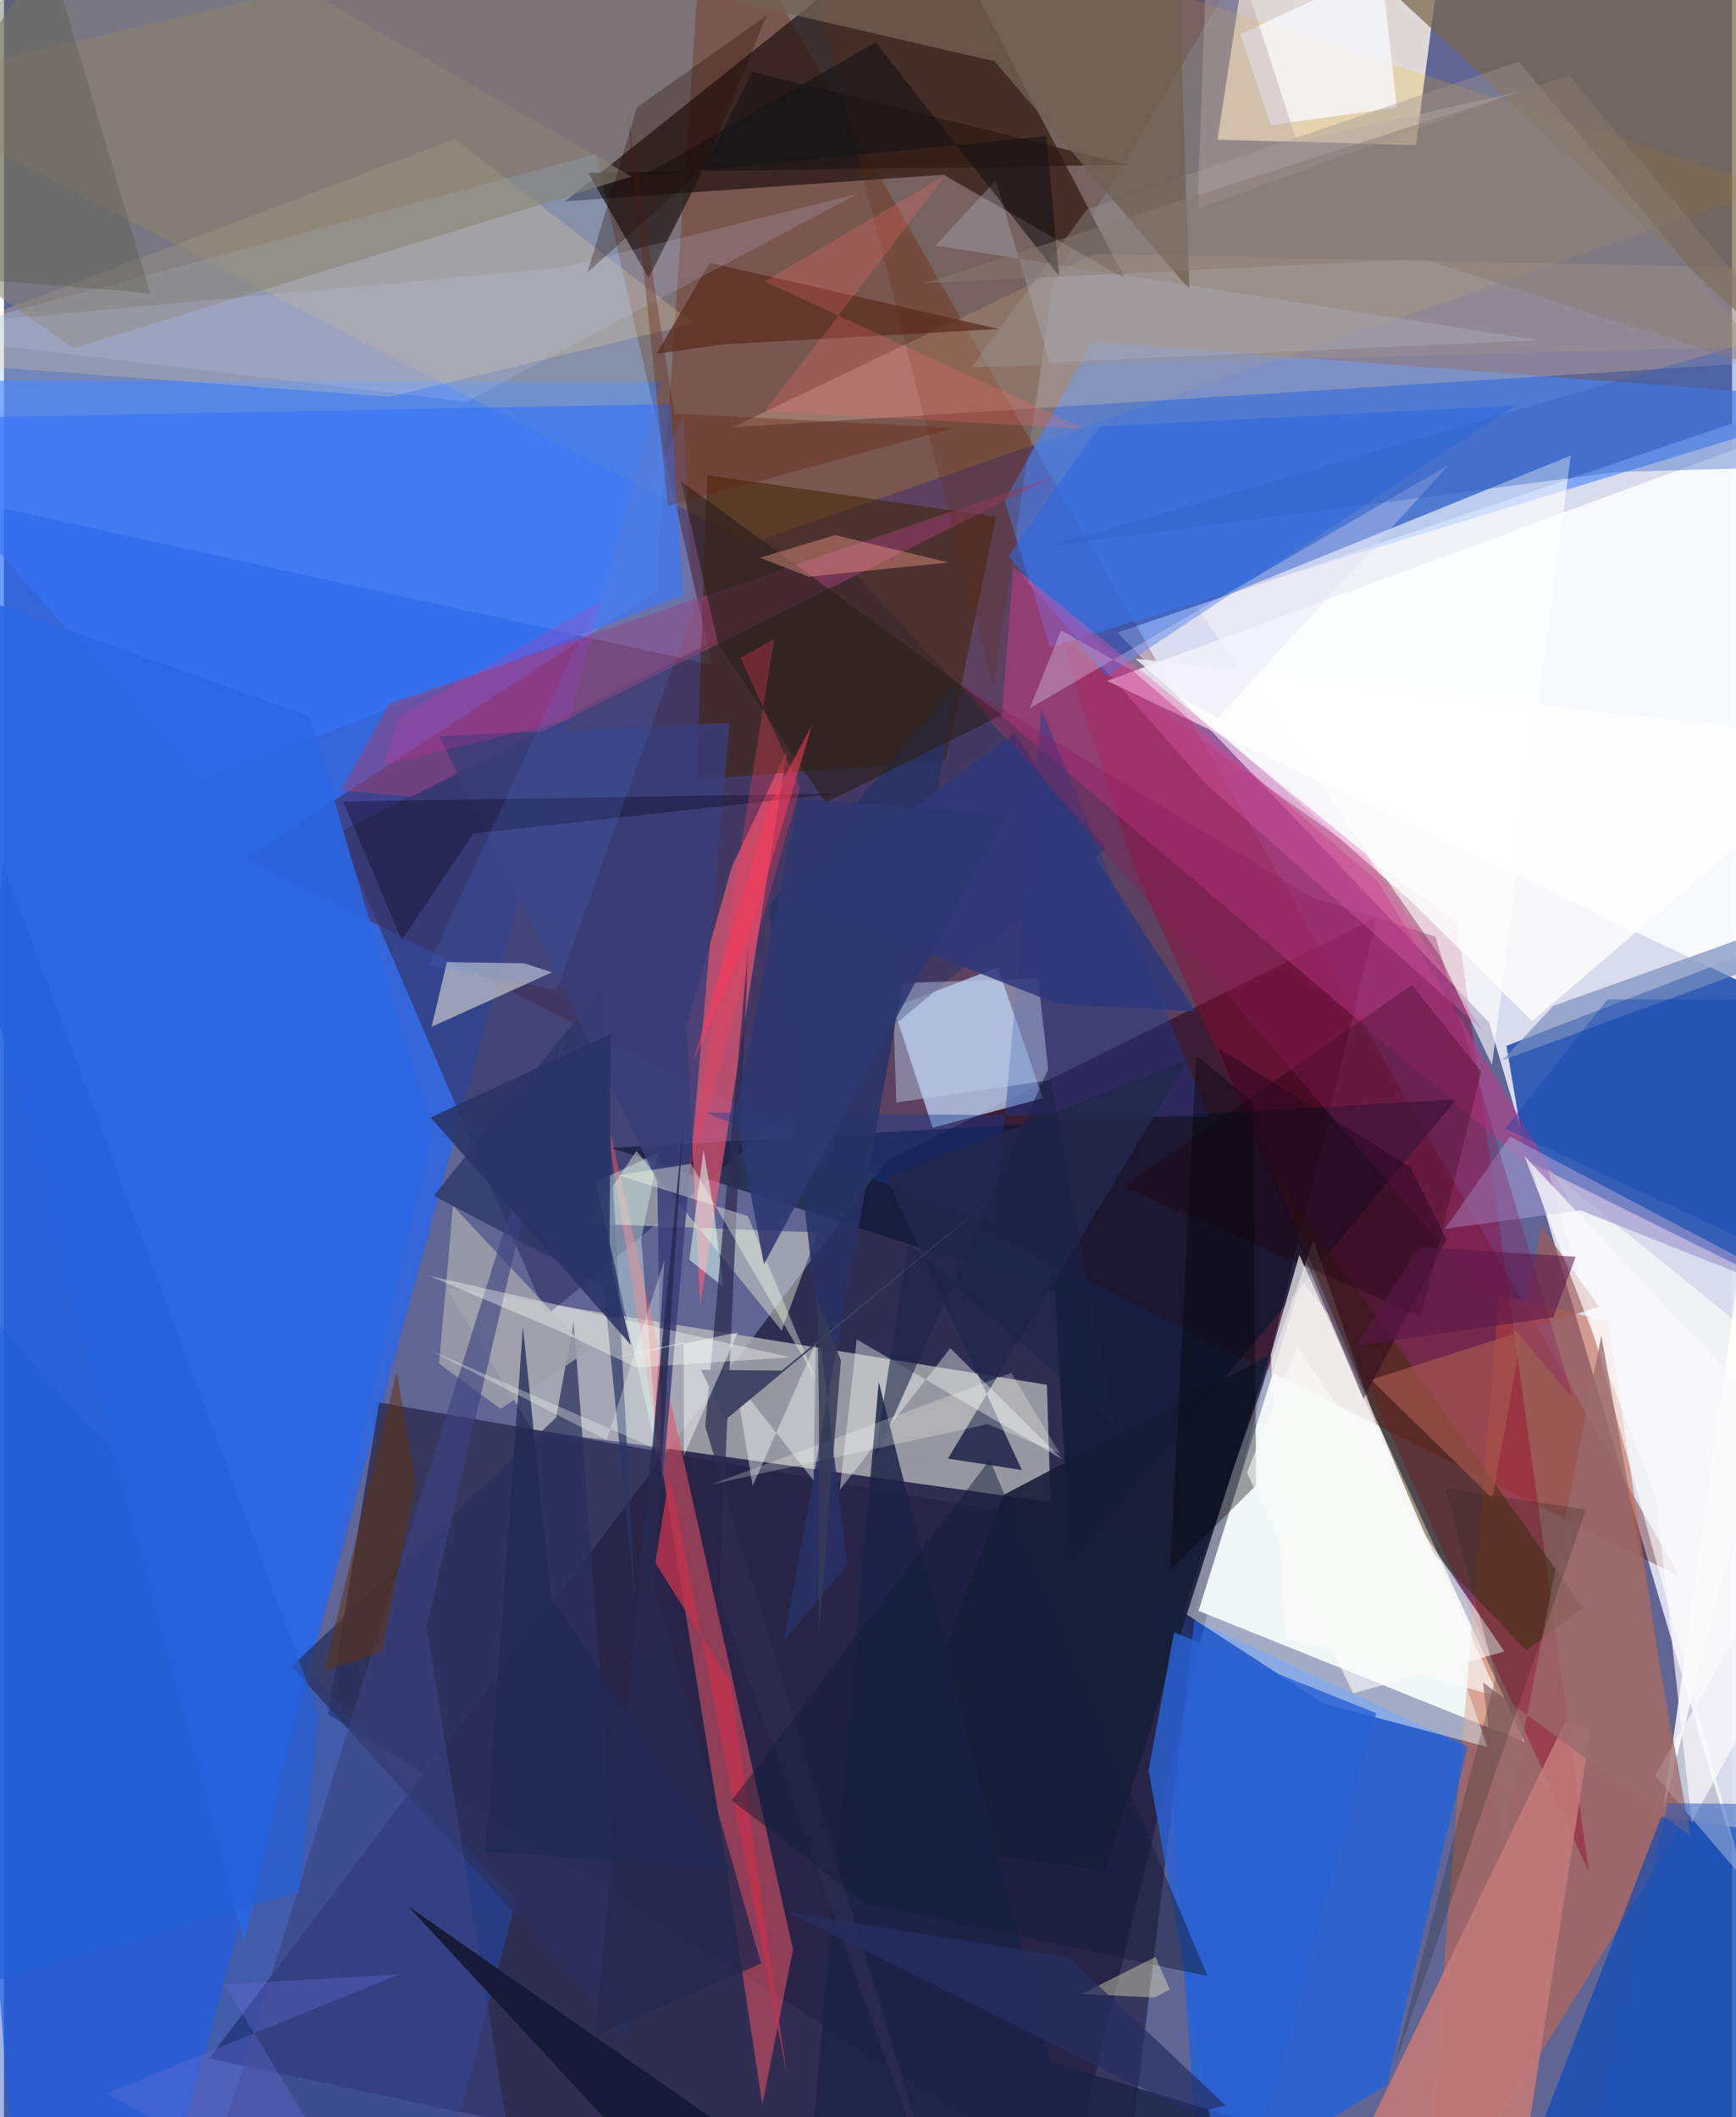 <svg xmlns="http://www.w3.org/2000/svg" width="228" height="278" viewBox="0 0 836 1024"><path fill="#606593" d="M0 0h836v1024H0z"/><path fill="#dfe3f2" fill-opacity=".941" d="M718.47 494.574L893.272 1086 898 183.743 538.744 305.882z"/><path fill="#110927" fill-opacity=".6" d="M99.25 995.566l327.693-434.315 237.239-117.649-155.61 639.248z"/><path fill="#efeeef" fill-opacity=".992" d="M640.063 634.87l-12.243-15.494L577.9 779.13l157.794 63.437z"/><path fill="#355fb7" fill-opacity=".996" d="M726.864 505.828L898 439.8l-10.88 196.23-150.943-74.918z"/><path fill="#1c68ff" fill-opacity=".651" d="M71.556 1086l-64.765-6.072L-62 184.104l380.012.534z"/><path fill="#540000" fill-opacity=".345" d="M315.63 285.731L116.718 415.234l693.894 347.252L339.424-62z"/><path fill="#bdbfbf" fill-opacity=".729" d="M255.68 691.607l-41.884-68.934 290.742 47.094 1.795 56.708z"/><path fill="#f8f1e4" fill-opacity=".824" d="M683.086 70.214l-96.011-2.688L607.002-62l89.667 27.972z"/><path fill="#ffbc00" fill-opacity=".18" d="M-62 42.624l423.078 220.268 494.07-171.964L385.397-62z"/><path fill="#201211" fill-opacity=".702" d="M542.384 134.818l-93.568-179.2L271.435 97.346l183.088-12.851z"/><path fill="#ca694a" fill-opacity=".561" d="M812.372 882.005L685.497 1086l37.76-459.752 52.802 12.902z"/><path fill="#1961e7" fill-opacity=".694" d="M578.658 1063.02l90.388-54.67 38.925-163.48-149.559-69.537z"/><path fill="#4585fa" fill-opacity=".608" d="M526.459 165.26L898 193.62 506.044 313.005l-21.925-70.662z"/><path fill="#242144" fill-opacity=".678" d="M156.762 828.989l384.584 241.204 38.982-322.23-398.838-69.637z"/><path fill="#98c4ff" fill-opacity=".353" d="M-7.73 244.27l350.384 77.302-56.315-247.064-335.062 90.377z"/><path fill="#c5defe" fill-opacity=".702" d="M430.254 487.257l50.532-19.412 21.823 63.317-53.34 14.307z"/><path fill="#9b062c" fill-opacity=".404" d="M703.026 445.964l63.758 459.71L547.605 421.83l-36.173-112.393z"/><path fill="#fff" fill-opacity=".831" d="M533.702 329.316L898 194.956l-95.145 679.773L898 502.31z"/><path fill="#343465" fill-opacity=".663" d="M410.208 275.796l123.21 134.331-271.071 226.167-100.374-233.496z"/><path fill="#e05165" fill-opacity=".569" d="M381.733 943.018l-93.17-416.746 57.175 352.214 21.136 139.404z"/><path fill="#07132e" fill-opacity=".596" d="M293.674 555.228L702.74 531.7 516.013 756.148l-7.692-131.634z"/><path fill="#ff5b77" fill-opacity=".616" d="M330.261 496.261l21.924-77.176 26.737-56.427-42.13 268.946z"/><path fill="#e4c2aa" fill-opacity=".31" d="M527.536 122.806l-175 83.88L898 172.355l-34.7-42.546z"/><path fill="#1d51c9" fill-opacity=".424" d="M-62 1086V574.397l309.617 344.88L203.73 1086z"/><path fill="#f5ffff" fill-opacity=".459" d="M717.607 844.974L638.555 824l-68.182-44.29 63.12-179.77z"/><path fill="#c03b85" fill-opacity=".537" d="M757.674 580.973l-92.983-154.578L488.307 274.7l-5.558 71.75z"/><path fill="#0047bf" fill-opacity=".624" d="M898 892.044l-96.275-13.23-78.08 201.215L898 1079.024z"/><path fill="#402203" fill-opacity=".533" d="M455.522 367.697l24.457-117.74-139.688-20.145-5.356 147.313z"/><path fill="#fffeff" fill-opacity=".62" d="M719.866 515.125l-24.804-52.17-118.167-169.209 181.07-73.375z"/><path fill="#78664a" fill-opacity=".718" d="M898-19.796v225.973L608.865-62h.03z"/><path fill="#3774f7" fill-opacity=".651" d="M94.926 378.1L-58.577 202.732l381.198-7.344 6.022 92.37z"/><path fill="#fffffc" fill-opacity=".62" d="M798.782 858.754L898 687.89 746.918 565.48l94.94 343.64z"/><path fill="#e3e8d0" fill-opacity=".471" d="M305.957 556.658l70.284 86.854 17.425-47.388-111.185-4.316z"/><path fill="#9a3f73" fill-opacity=".522" d="M186.411 340.304l321.661-109.877L197.34 385.339l-34.24-3.055z"/><path fill="#fbdd9e" fill-opacity=".227" d="M218.156 67.228L-62 173.292l248.376 18.64 147.256-35.41z"/><path fill="#c0c3c9" fill-opacity=".722" d="M265.166 470.249l-58.29 26.39 7.419-31.278 37.202.51z"/><path fill="#3d2c02" fill-opacity=".478" d="M613.034 564.901l77.711 185.602 45.742 47.768 27.476-20.543z"/><path fill="#161d36" fill-opacity=".902" d="M483.707 722.976l-63.41 166.137 112.316 15.785 79.67-249.49z"/><path fill="#c07978" fill-opacity=".898" d="M632.33 1086h96.454L767.7 835.757l-12.48-2.908z"/><path fill="#183a90" fill-opacity=".416" d="M501.865 342.878l81.26 197.312-243.627-2.046 139.956 55.37z"/><path fill="#1d1617" fill-opacity=".729" d="M311.876 134.467l-29.213-50.893 261.4-3.82-182.042-44.916z"/><path fill="#602c0f" fill-opacity=".243" d="M507.965 135.303l-29.34 197.562-96.02-376.53L625.581-62z"/><path fill="#2a67e4" fill-opacity=".886" d="M148.067 346.533L-62 271.213 116.246 939.44l90.562-391.103z"/><path fill="#1e0008" fill-opacity=".349" d="M541.585 573.923l143.943 62.963 29.096-118.569-33.54-41.931z"/><path fill="#293464" fill-opacity=".714" d="M207.884 578.394l82.237 43.03 15.36 156.005-15.83-300.161z"/><path fill="#2b67e2" fill-opacity=".537" d="M533.652 327.012l-47.725-58.06 43.885-62.62 201.158-10.176z"/><path fill="#defff6" fill-opacity=".38" d="M316.469 705.643l-8.138-106.572 8.434-41.652-30.434 14.253z"/><path fill="#bcd0eb" fill-opacity=".443" d="M431.664 533.241l74.108-10.734-5.486-49.247-70.35 2.371z"/><path fill="#f5f5f9" fill-opacity=".851" d="M673.824 52.033l-61.044 8.5-14.746-44.026 68.378-31.61z"/><path fill="#21274c" fill-opacity=".878" d="M456.682 705.483l35.784 5.539-65.457-141.23 145.696-57.098z"/><path fill="#f9faf5" fill-opacity=".396" d="M511.93 705.766l-54.139-53.689-53.466 68.545 8.239-72.776z"/><path fill="#fbfbf9" fill-opacity=".694" d="M626.663 606.961l96.314 213.556-103.212-28.335-6.892-136.87z"/><path fill="#283366" fill-opacity=".878" d="M369.921 438.178l37.976 318.706-30.546 36.676 83.29-461.826z"/><path fill="#8a8474" fill-opacity=".576" d="M-62 101.309l95.546 67.134 270.057-83.07L46.656-62z"/><path fill="#9d968f" fill-opacity=".408" d="M523.942 101.214L732.94 29.776l114.152 137.84-379.01 9.973z"/><path fill="#1b2346" fill-opacity=".843" d="M802.359 1086l-413.96-21.316 34.815-396.265 82.984 328.857z"/><path fill="#582b1e" fill-opacity=".714" d="M341.461 127.116l139.845 32.014-133.565 7.43-32.05 4.583z"/><path fill="#a75a51" fill-opacity=".651" d="M771.627 632.043l-110.303 35.279 58.72 57.284 23.67-131.478z"/><path fill="#2a315d" fill-opacity=".745" d="M267.153 685.594L139.062 805.941l162.733 180.3-26.166-347.44z"/><path fill="#9fa0ac" fill-opacity=".855" d="M217.215 583.208l-6.722 76.301 29.736 21.916 42.482-28.121z"/><path fill="#3c4280" fill-opacity=".624" d="M272.068 498.633L204.374 786.62 252.662 1086 97.66 1056.864z"/><path fill="#393e78" fill-opacity=".843" d="M318.347 719.664l-2.254-148.271-105.528-215.366 140.41-6.362z"/><path fill="#2a61d2" fill-opacity=".816" d="M594.402 1086l-40.67-229.805 12.316-66.694 97.827 39.111z"/><path fill="#2b201d" fill-opacity=".639" d="M345.587 311.87l51.904 76.286 85.278-42.384-155.25-112.998z"/><path fill-opacity=".361" d="M576.796 510.506l27.676 22.732 1.284 185.164-41.59 41.177z"/><path fill="#dcfff5" fill-opacity=".537" d="M347.93 622.341l-4.502-37.163-4.98-29.045-6.855 53.2z"/><path fill="#716152" fill-opacity=".784" d="M479.23 29.635l94.272 110.394L566.68-62 286.827-14.822z"/><path fill="#2d2c51" fill-opacity=".729" d="M360.187 456.682l-14.086 315.884L459.024 1086 339.276 689.99z"/><path fill="#9d96cf" fill-opacity=".631" d="M697.125 594.341l65.594-8.941L898 639.158l-169.493-89.43z"/><path fill="#798ebe" fill-opacity=".69" d="M724.903 512.847l24.619-26.321L898 433.402l-.009 15.89z"/><path fill="#161a38" fill-opacity=".976" d="M430.688 1086l189.431-28.452L347.423 1086 195.53 921.953z"/><path fill="#fffff8" fill-opacity=".369" d="M205.558 617.04l65.563 27.775 34.795 16.567 74.52-4.92z"/><path fill="#fefdfd" fill-opacity=".835" d="M680.832 436.026l-133.43-117.453L898 358.346 739.26 493.874z"/><path fill="#63320a" fill-opacity=".49" d="M199.147 716.9l-9.097-53.333-35.265 144.764 28.127-9.357z"/><path fill="#faa08e" fill-opacity=".396" d="M389.252 278.911l-23.548-9.147 36.378-10.964 54.902 13.273z"/><path fill="#fdffff" fill-opacity=".404" d="M362.198 718.673l30.5-68.892-1.02 66.251-37.87-48.304z"/><path fill="#c1324d" fill-opacity=".792" d="M351.422 813.616l27.288 189.703-56.658-290.051-6.984 42.546z"/><path fill="#2e387a" fill-opacity=".851" d="M509.63 485.546l66.667 3.687-87.248-134.52-108.776 79.947z"/><path fill="#8c195e" fill-opacity=".333" d="M632.136 433.784L462.985 330.817 759.052 676.21l-66.567-223.205z"/><path fill="#fbffec" fill-opacity=".384" d="M297.19 568.41l62.667 19.771 32.98 79.086-60.452-104.372z"/><path fill="#dedbf4" fill-opacity=".337" d="M511.386 304.89l-15.132 37.656L699.161 224.71 587.166 347.416z"/><path fill="#3060bd" fill-opacity=".369" d="M898 224.98v-74.963L506.33 264.04l274.248-35.806z"/><path fill="#ced1f8" fill-opacity=".169" d="M269.766 129.46l142.826-35.505-188.946 100.358L-62 160.06z"/><path fill="#070217" fill-opacity=".325" d="M403.991 383.767l-239.925 3.885 28.35 66.985 34.703-51.506z"/><path fill="#fcfbfc" fill-opacity=".69" d="M735.525 559.09L898 731.93l-81.544 149.498-17.146-157.06z"/><path fill="#996b6e" fill-opacity=".749" d="M724.8 890.977l47.964-245.026 43.076 241.96-100.355-74.179z"/><path fill="#151d3a" fill-opacity=".49" d="M417.026 920.896l165.23 34.845-105.35-249.755L352.11 870.812z"/><path fill="#2a3365" fill-opacity=".871" d="M206.443 540.48l87.136-40.498-.633 108.996 10.415 41.59z"/><path fill="#acaec1" fill-opacity=".361" d="M505.984 175.359l236.161-10.822-291.573-45.766 29.215-31.507z"/><path fill="#23061e" fill-opacity=".443" d="M697.84 599.622l-40.16 77.098-70.596-169.907 93.26 57.64z"/><path fill="#fe6c6f" fill-opacity=".247" d="M367.93 136.183l155.13 71.228-154.937-8.529 87.925-114.575z"/><path fill="#272950" fill-opacity=".82" d="M328.625 543.334l-42.569 441.063 80.198-34.71-51.865-182.604z"/><path fill="#e25cac" fill-opacity=".349" d="M580.79 378.51l-91.755-103.95 170.114 138.704 55.941 84.868z"/><path fill="#fefec5" fill-opacity=".361" d="M563.973 962.258l-7.295 3.857-35.447-1.698 35.834-17.922z"/><path fill="#fd3b5a" fill-opacity=".533" d="M370.123 389.611l-36.819 124.118 27.264-60.975 30.441-102.327z"/><path fill="#fafbfa" fill-opacity=".612" d="M725.843 798.791l-100.29-147.3-24.246 60.888L652.693 819z"/><path fill="#121115" fill-opacity=".557" d="M510.487 133.541L421.7 20.423l-112.263 64.64 194.905-19.204z"/><path fill="#1a2246" fill-opacity=".588" d="M537.007 688.84l-99.528-87.417-16.36 104.592 84.104-189.056z"/><path fill="#f8239c" fill-opacity=".2" d="M183.67 370.048l7.097-23.153 97.94-56.158-14.88 57.355z"/><path fill="#651f0d" fill-opacity=".329" d="M301.658 55.247l22.658 144.77 135.384 6.948-138.479 37.778z"/><path fill="#1d53b8" fill-opacity=".494" d="M898 873.052l-93.12-.95-41.734 187.578 85.919-17.997z"/><path fill="#fffff7" fill-opacity=".239" d="M342.486 717.889l133.421-29.083 34.985 14.316-23.632-39.121z"/><path fill="#404563" d="M348.899 686.843l-11.658-24.306 38.993.406 104.702-85.718z"/><path fill="#210802" fill-opacity=".302" d="M306.241 51.89l-23.968 79.894 56.871-51.074L369.01 7.446z"/><path fill="#27251f" fill-opacity=".247" d="M672.21 1000.237l49.477-189.204-24.456-91.074 68.126 10.146z"/><path fill="#5e5e4f" fill-opacity=".392" d="M-42.703 54.634l62.83-83.322 50.657 170.5L-62 131.094z"/><path fill="#253062" fill-opacity=".702" d="M515.027 946.709l-135.883-21.821 195.967 97.258 16.009-3.715z"/><path fill="#b7a7a8" fill-opacity=".42" d="M577.422 100.921l155.81-56.684-107.723 24.43L583.275-62z"/><path fill="#5087ff" fill-opacity=".133" d="M267.387 478.926l65.486-182.261-4.138-95.75-123.332 265.993z"/><path fill="#2460d8" fill-opacity=".682" d="M152.267 828.915l-9.25 86.06-205.017 60L-.452 417.854z"/><path fill="#373b57" fill-opacity=".847" d="M394.244 789.348V682.807l-.693-53.979 11.365 29.108z"/><path fill="#666bd5" fill-opacity=".357" d="M49.464 1012.489L183.3 1086l-76.6-126.18 84.494-4.917z"/><path fill="#fe3a55" fill-opacity=".298" d="M372.612 309.067l-16.31 9.094 28.801 62.936-54.69 190.425z"/><path fill="#212853" fill-opacity=".753" d="M351.786 904.25l-118.788-8.764 18.054-253.716 13.675 131.08z"/><path fill="#fffffc" fill-opacity=".447" d="M328.816 649.168l.102 54.87 26.105-59.61-65.162 13.549z"/><path fill="#f7fff7" fill-opacity=".318" d="M313.958 700.14l-108.483-47.361 86.136 43.718 27.901-87.077z"/><path fill="#2e3770" fill-opacity=".882" d="M367.671 611.448l-13.7-72.664 30.41-152.36 99.906 7.884z"/><path fill="#0641b2" fill-opacity=".337" d="M775.722 483.335L898 483.61l-58.628 114.837-113.07-52.506z"/><path fill="#591648" fill-opacity=".553" d="M684.578 603.12l-30.413 47.76 95.426-13.731 10.753-29.31z"/><path fill="#877a73" fill-opacity=".459" d="M686.059 125.238l-240.727 11.737L757.26 36.48l126.715 152.214z"/></svg>